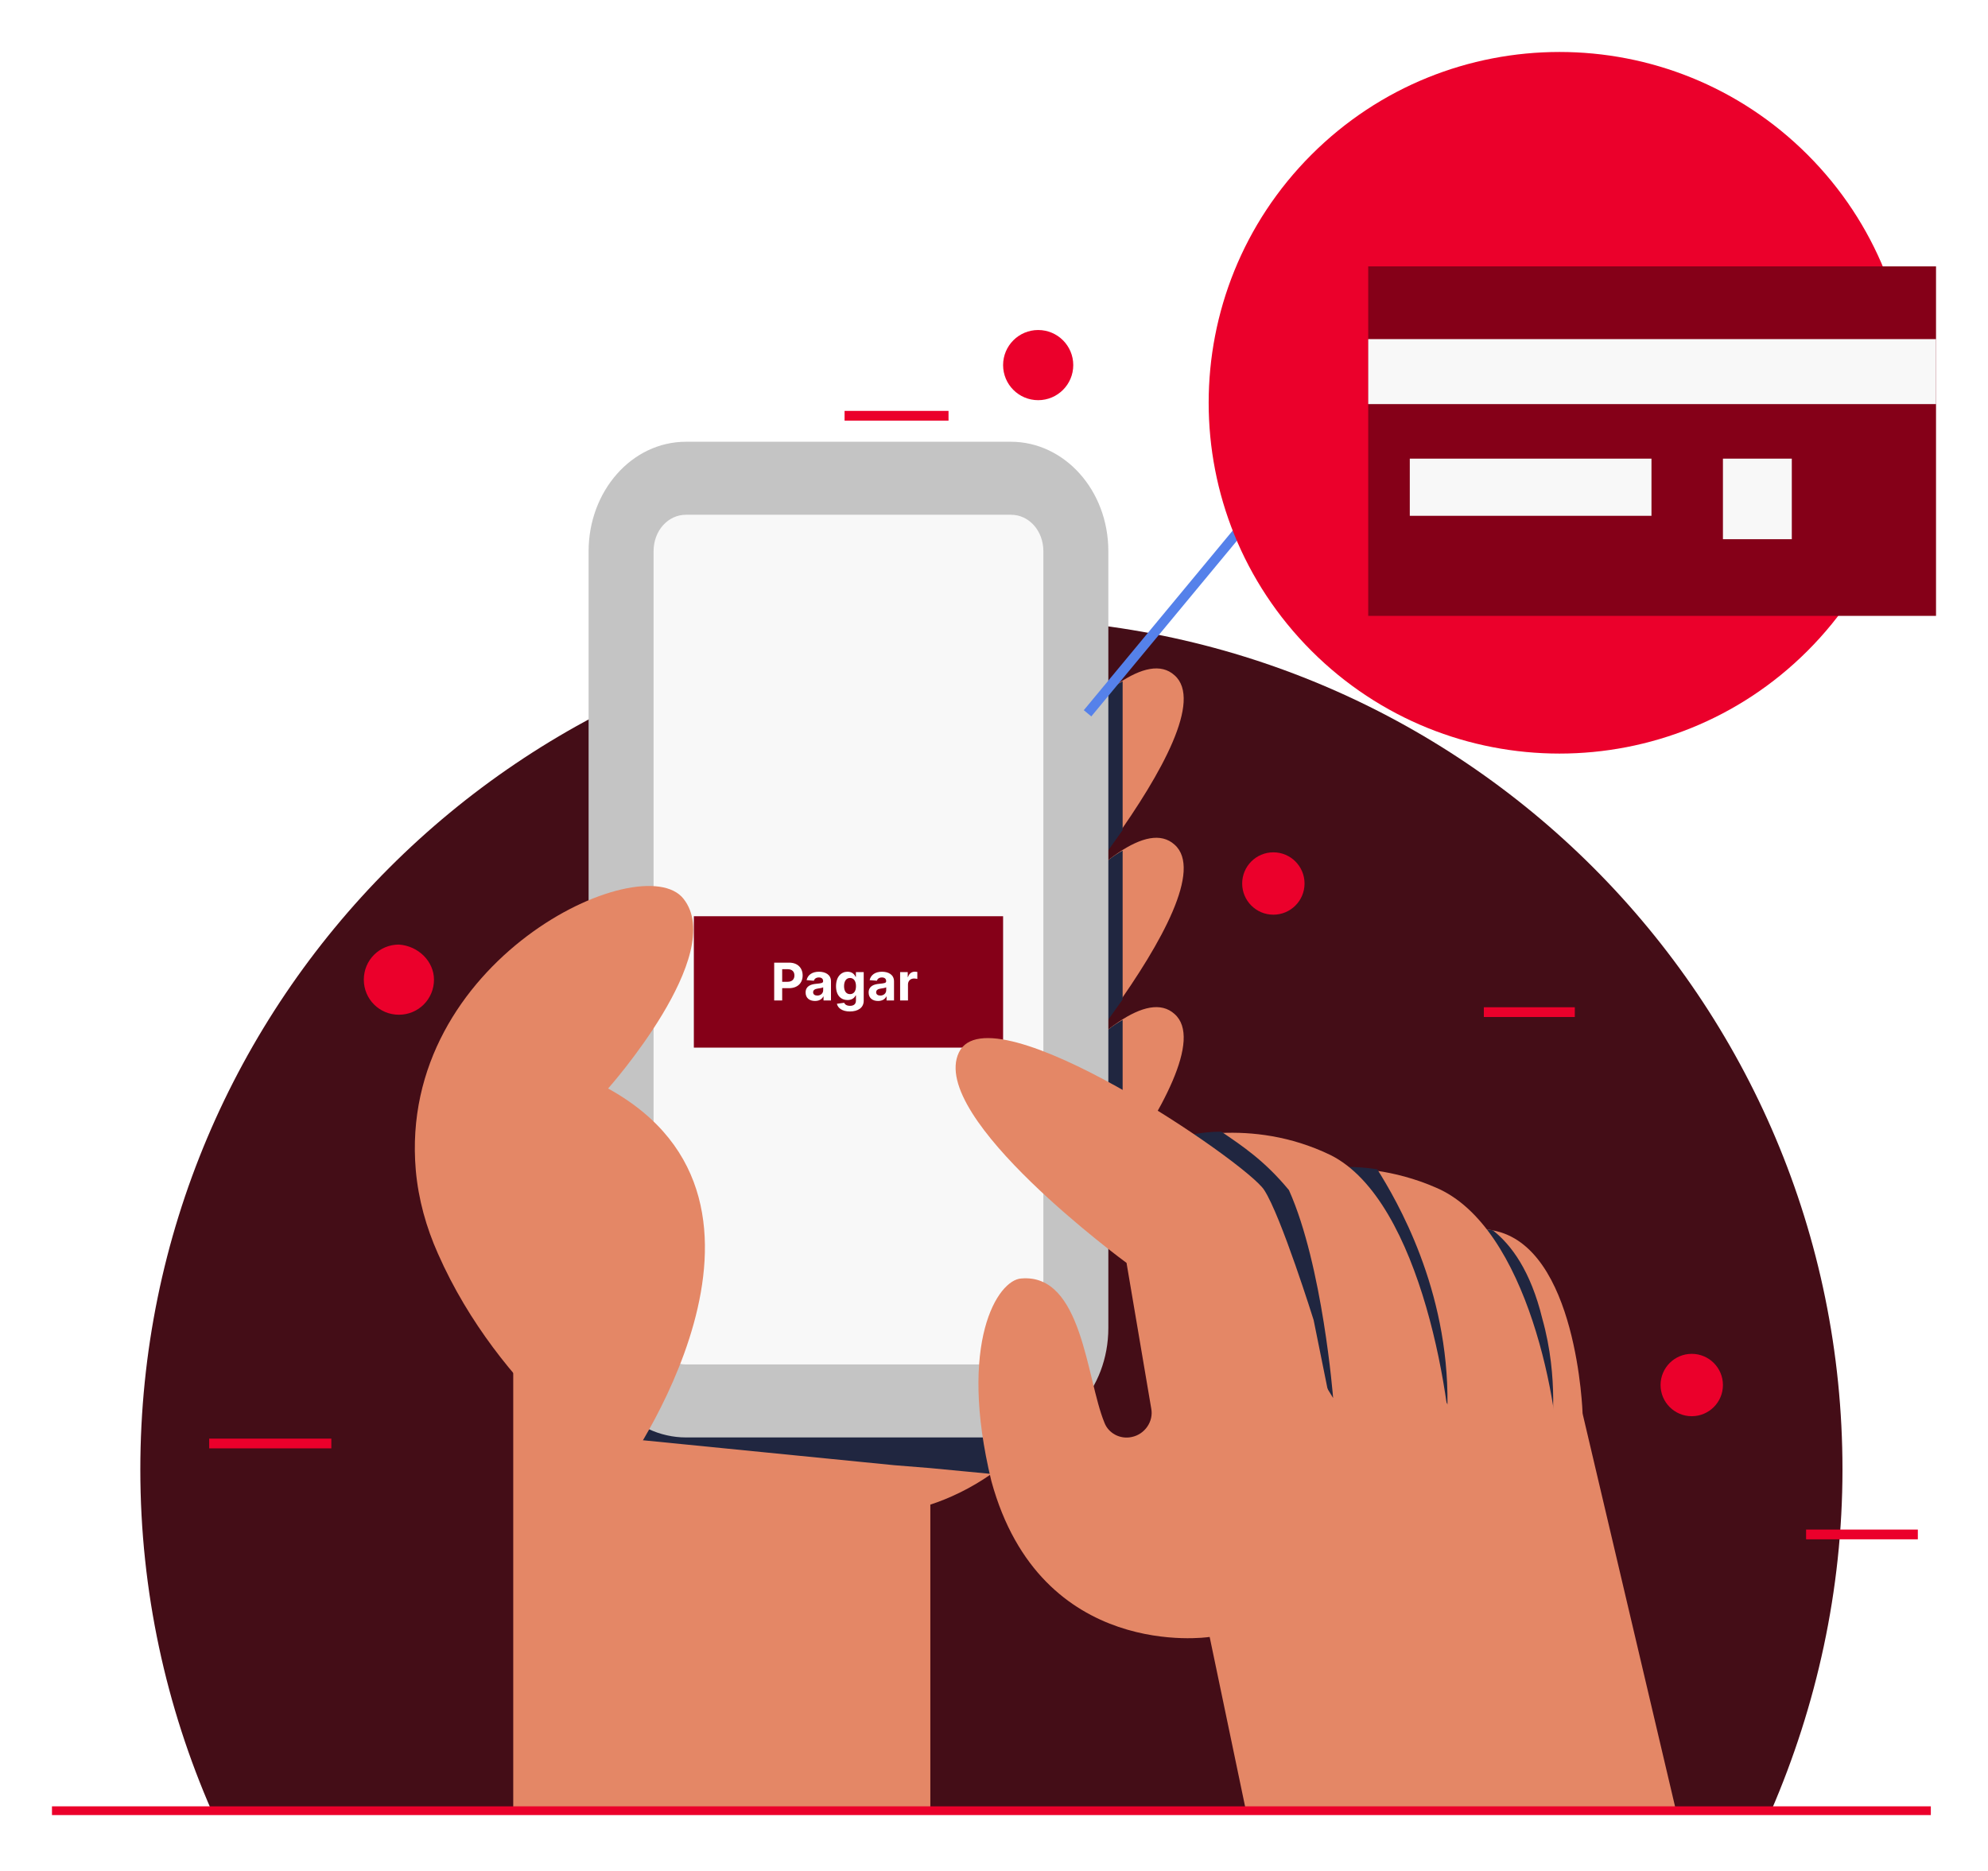 <svg width="153" height="144" viewBox="0 0 153 144" fill="none" xmlns="http://www.w3.org/2000/svg">
<g clip-path="url(#clip0)" filter="url(#filter0_d)">
<path d="M141.8 109.1C141.8 118.4 139.8 127.3 136.3 135.4H16.3C12.8 127.4 10.8 118.5 10.8 109.1C10.8 72.9 40.1 43.6 76.3 43.6C112.5 43.6 141.8 72.9 141.8 109.1Z" fill="#440D17"/>
<path d="M74.2 62.137C74.2 62.137 86.2 44.158 90.4 47.979C94.7 51.799 77.8 70.564 77.8 70.564L74.2 62.137Z" fill="#E48766"/>
<path d="M74.2 75.171C74.2 75.171 86.2 57.193 90.4 61.013C94.7 64.834 77.8 83.599 77.8 83.599L74.2 75.171Z" fill="#E48766"/>
<path d="M74.2 88.206C74.2 88.206 86.2 70.227 90.4 74.048C94.7 77.868 77.8 96.633 77.8 96.633L74.2 88.206Z" fill="#E48766"/>
<path d="M84.1 50.226V63.036C84.9 62.025 85.6 61.013 86.4 59.889V48.428C85.6 48.878 84.9 49.439 84.1 50.226Z" fill="#202640"/>
<path d="M84.1 63.261V76.07C84.9 75.059 85.6 74.048 86.4 72.924V61.463C85.6 61.912 84.9 62.474 84.1 63.261Z" fill="#202640"/>
<path d="M84.1 76.295V89.105C84.9 88.094 85.6 87.082 86.4 85.959V74.497C85.6 74.947 84.9 75.509 84.1 76.295Z" fill="#202640"/>
<path d="M71.6 101.016H39.5V135.4H71.6V101.016Z" fill="#E48766"/>
<path d="M81.3 101.016C81.2 102.477 80.8 103.713 80.3 104.836C79.3 106.859 77.9 108.32 76.3 109.443C74.7 110.567 73 111.354 71.6 111.803C70 112.365 68.8 112.59 68.8 112.59V100.903H81.3V101.016Z" fill="#E48766"/>
<path d="M80.3 101.915V104.836C79.3 106.859 77.9 108.32 76.3 109.443L71.6 108.994L68.8 108.769L47.3 106.634L48.2 101.915H80.3Z" fill="#202640"/>
<path d="M77.8 106.634H52.8C48.7 106.634 45.3 102.926 45.3 98.207V38.428C45.3 33.821 48.6 30 52.8 30H77.8C81.9 30 85.3 33.708 85.3 38.428V98.207C85.3 102.926 81.9 106.634 77.8 106.634Z" fill="#C4C4C4"/>
<path d="M52.8 101.016C51.4 101.016 50.3 99.78 50.3 98.207V38.428C50.3 36.854 51.4 35.618 52.8 35.618H77.8C79.2 35.618 80.3 36.854 80.3 38.428V98.207C80.3 99.78 79.2 101.016 77.8 101.016H52.8Z" fill="#F8F8F8"/>
<path d="M47.9 109.331C47.9 109.331 62.9 88.655 46.8 79.778C46.8 79.778 56 69.441 52.6 65.171C49.4 61.126 30.6 69.89 32 86.071C32.2 88.318 32.8 90.453 33.7 92.476C38.5 103.375 47.9 109.331 47.9 109.331Z" fill="#E48766"/>
<path d="M77.2 66.519H53.4V76.632H77.2V66.519Z" fill="#850018"/>
<path d="M129 135.4H95.9L93.1 122L95.8 110L121.8 104.8L129 135.4Z" fill="#E48766"/>
<path d="M121.8 104.8L120 114.8L114.8 95.3L113.6 90.6C114.1 90.6 114.5 90.6 114.9 90.7C121.4 91.9 121.8 104.8 121.8 104.8Z" fill="#E48766"/>
<path d="M119.4 106.3L114.8 95.3L113.6 90.6C114.1 90.6 114.5 90.6 114.9 90.7C116.3 91.8 117.8 93.8 118.7 97.5C120 102.1 119.4 106.3 119.4 106.3Z" fill="#202640"/>
<path d="M120 109.6C119.9 114.8 113.5 116.1 113.5 116.1L105.2 106.9L97 86.8C97 86.8 99.2 86 102.5 85.9C103.5 85.9 104.7 85.9 105.9 86.1C107.3 86.3 108.9 86.7 110.5 87.4C117.6 90.4 120.1 104.4 120 109.6Z" fill="#E48766"/>
<path d="M111.4 104.1L102.6 85.8C103.6 85.8 104.8 85.8 106 86C107.5 88.4 111.5 95.2 111.4 104.1Z" fill="#202640"/>
<path d="M111.8 110.1C111.7 116 105.3 117.4 105.3 117.4L97.1 107L88.9 84.2C88.9 84.2 89.4 84 90.4 83.7C91.3 83.5 92.5 83.2 94 83.2C96.3 83.1 99.3 83.4 102.4 84.9C109.4 88.4 111.9 104.2 111.8 110.1Z" fill="#E48766"/>
<path d="M102.6 103.6L90.4 83.6C91.3 83.4 92.5 83.1 94 83.1C95.6 84.2 97.3 85.3 99.2 87.6C101.8 93.4 102.6 103.6 102.6 103.6Z" fill="#202640"/>
<path d="M100.4 121.5L93 122C93 122 80.1 123.9 76.3 110C73.7 99.3 76.8 94.5 78.6 94.4C83.3 94 83.6 102.1 85 105.5C85.3 106.3 86.2 106.8 87.1 106.6C88.1 106.4 88.8 105.4 88.6 104.4L86.7 93.2C86.7 93.2 71.4 82 73.8 77C76.2 72 96 85.5 97.3 87.6C98.6 89.6 101.1 97.6 101.1 97.6L105.1 117.4L100.4 121.5Z" fill="#E48766"/>
<path d="M130.2 105C131.526 105 132.6 103.925 132.6 102.6C132.6 101.275 131.526 100.2 130.2 100.2C128.875 100.2 127.8 101.275 127.8 102.6C127.8 103.925 128.875 105 130.2 105Z" fill="#EB002B"/>
<path d="M98 66.4C99.326 66.4 100.4 65.326 100.4 64C100.4 62.675 99.326 61.6 98 61.6C96.675 61.6 95.6 62.675 95.6 64C95.6 65.326 96.675 66.4 98 66.4Z" fill="#EB002B"/>
<path d="M79.9 26.8C81.391 26.8 82.6 25.591 82.6 24.1C82.6 22.609 81.391 21.4 79.9 21.4C78.409 21.4 77.2 22.609 77.2 24.1C77.2 25.591 78.409 26.8 79.9 26.8Z" fill="#EB002B"/>
<path d="M33.4 71.4C33.4 72.9 32.2 74.1 30.7 74.1C29.2 74.1 28 72.9 28 71.4C28 69.9 29.2 68.7 30.7 68.7C32.2 68.8 33.4 70 33.4 71.4Z" fill="#EB002B"/>
<path d="M139 114.1H147.6" stroke="#EB002B" stroke-width="0.75" stroke-miterlimit="10"/>
<path d="M114.2 73.9H121.2" stroke="#EB002B" stroke-width="0.75" stroke-miterlimit="10"/>
<path d="M65 28H73" stroke="#EB002B" stroke-width="0.75" stroke-miterlimit="10"/>
<path d="M16.1 107.1H25.5" stroke="#EB002B" stroke-width="0.75" stroke-miterlimit="10"/>
<path d="M83.7 50.9L99.2 32.2" stroke="#5581EA" stroke-width="0.75" stroke-miterlimit="10"/>
<path d="M139.112 46.092C149.656 35.548 149.656 18.452 139.112 7.908C128.568 -2.636 111.473 -2.636 100.929 7.908C90.385 18.452 90.385 35.548 100.929 46.092C111.473 56.636 128.568 56.636 139.112 46.092Z" fill="#EB002B"/>
<path d="M149 16.5H105.3V43.4H149V16.5Z" fill="#850018"/>
<path d="M149 22.1H105.3V27.1H149V22.1Z" fill="#F8F8F8"/>
<path d="M127.1 31.3H108.5V35.7H127.1V31.3Z" fill="#F8F8F8"/>
<path d="M137.9 31.3H132.6V37.5H137.9V31.3Z" fill="#F8F8F8"/>
<path d="M146.2 31.3H140.9V37.5H146.2V31.3Z" fill="#850018"/>
<path d="M148.6 135.4H136.3H16.3H4" stroke="#EB002B" stroke-width="0.75" stroke-miterlimit="10"/>
<path d="M59.583 73H60.198V72.057H60.715C61.384 72.057 61.773 71.658 61.773 71.077C61.773 70.499 61.391 70.091 60.731 70.091H59.583V73ZM60.198 71.564V70.594H60.613C60.968 70.594 61.14 70.787 61.14 71.077C61.14 71.365 60.968 71.564 60.616 71.564H60.198ZM62.725 73.041C63.047 73.041 63.256 72.901 63.363 72.697H63.38V73H63.954V71.528C63.954 71.008 63.513 70.79 63.028 70.79C62.505 70.79 62.161 71.04 62.077 71.438L62.637 71.483C62.678 71.338 62.807 71.231 63.025 71.231C63.231 71.231 63.349 71.335 63.349 71.514V71.523C63.349 71.663 63.199 71.682 62.82 71.719C62.388 71.758 62.001 71.903 62.001 72.391C62.001 72.822 62.309 73.041 62.725 73.041ZM62.898 72.624C62.712 72.624 62.579 72.537 62.579 72.371C62.579 72.2 62.719 72.117 62.932 72.087C63.065 72.068 63.28 72.037 63.353 71.989V72.22C63.353 72.449 63.164 72.624 62.898 72.624ZM65.406 73.849C66.03 73.849 66.473 73.565 66.473 73.021V70.818H65.872V71.185H65.849C65.768 71.007 65.591 70.79 65.226 70.79C64.747 70.79 64.342 71.162 64.342 71.905C64.342 72.631 64.736 72.969 65.227 72.969C65.575 72.969 65.77 72.794 65.849 72.614H65.875V73.013C65.875 73.298 65.683 73.415 65.42 73.415C65.153 73.415 65.018 73.298 64.969 73.18L64.409 73.256C64.481 73.585 64.818 73.849 65.406 73.849ZM65.419 72.514C65.122 72.514 64.96 72.278 64.96 71.902C64.96 71.531 65.119 71.271 65.419 71.271C65.713 71.271 65.878 71.52 65.878 71.902C65.878 72.287 65.71 72.514 65.419 72.514ZM67.576 73.041C67.899 73.041 68.108 72.901 68.214 72.697H68.231V73H68.805V71.528C68.805 71.008 68.365 70.79 67.879 70.79C67.356 70.79 67.013 71.04 66.929 71.438L67.489 71.483C67.53 71.338 67.659 71.231 67.876 71.231C68.082 71.231 68.2 71.335 68.2 71.514V71.523C68.2 71.663 68.051 71.682 67.672 71.719C67.24 71.758 66.852 71.903 66.852 72.391C66.852 72.822 67.16 73.041 67.576 73.041ZM67.75 72.624C67.564 72.624 67.43 72.537 67.43 72.371C67.43 72.2 67.571 72.117 67.784 72.087C67.916 72.068 68.132 72.037 68.204 71.989V72.22C68.204 72.449 68.015 72.624 67.75 72.624ZM69.275 73H69.88V71.766C69.88 71.497 70.076 71.312 70.343 71.312C70.427 71.312 70.542 71.327 70.599 71.345V70.808C70.545 70.796 70.469 70.787 70.408 70.787C70.164 70.787 69.964 70.929 69.884 71.199H69.861V70.818H69.275V73Z" fill="white"/>
</g>
<defs>
<filter id="filter0_d" x="0" y="0" width="153" height="143.7" filterUnits="userSpaceOnUse" color-interpolation-filters="sRGB">
<feFlood flood-opacity="0" result="BackgroundImageFix"/>
<feColorMatrix in="SourceAlpha" type="matrix" values="0 0 0 0 0 0 0 0 0 0 0 0 0 0 0 0 0 0 127 0"/>
<feOffset dy="4"/>
<feGaussianBlur stdDeviation="2"/>
<feColorMatrix type="matrix" values="0 0 0 0 0 0 0 0 0 0 0 0 0 0 0 0 0 0 0.25 0"/>
<feBlend mode="normal" in2="BackgroundImageFix" result="effect1_dropShadow"/>
<feBlend mode="normal" in="SourceGraphic" in2="effect1_dropShadow" result="shape"/>
</filter>
<clipPath id="clip0">
<rect width="145" height="135.7" fill="white" transform="translate(4)"/>
</clipPath>
</defs>
</svg>
